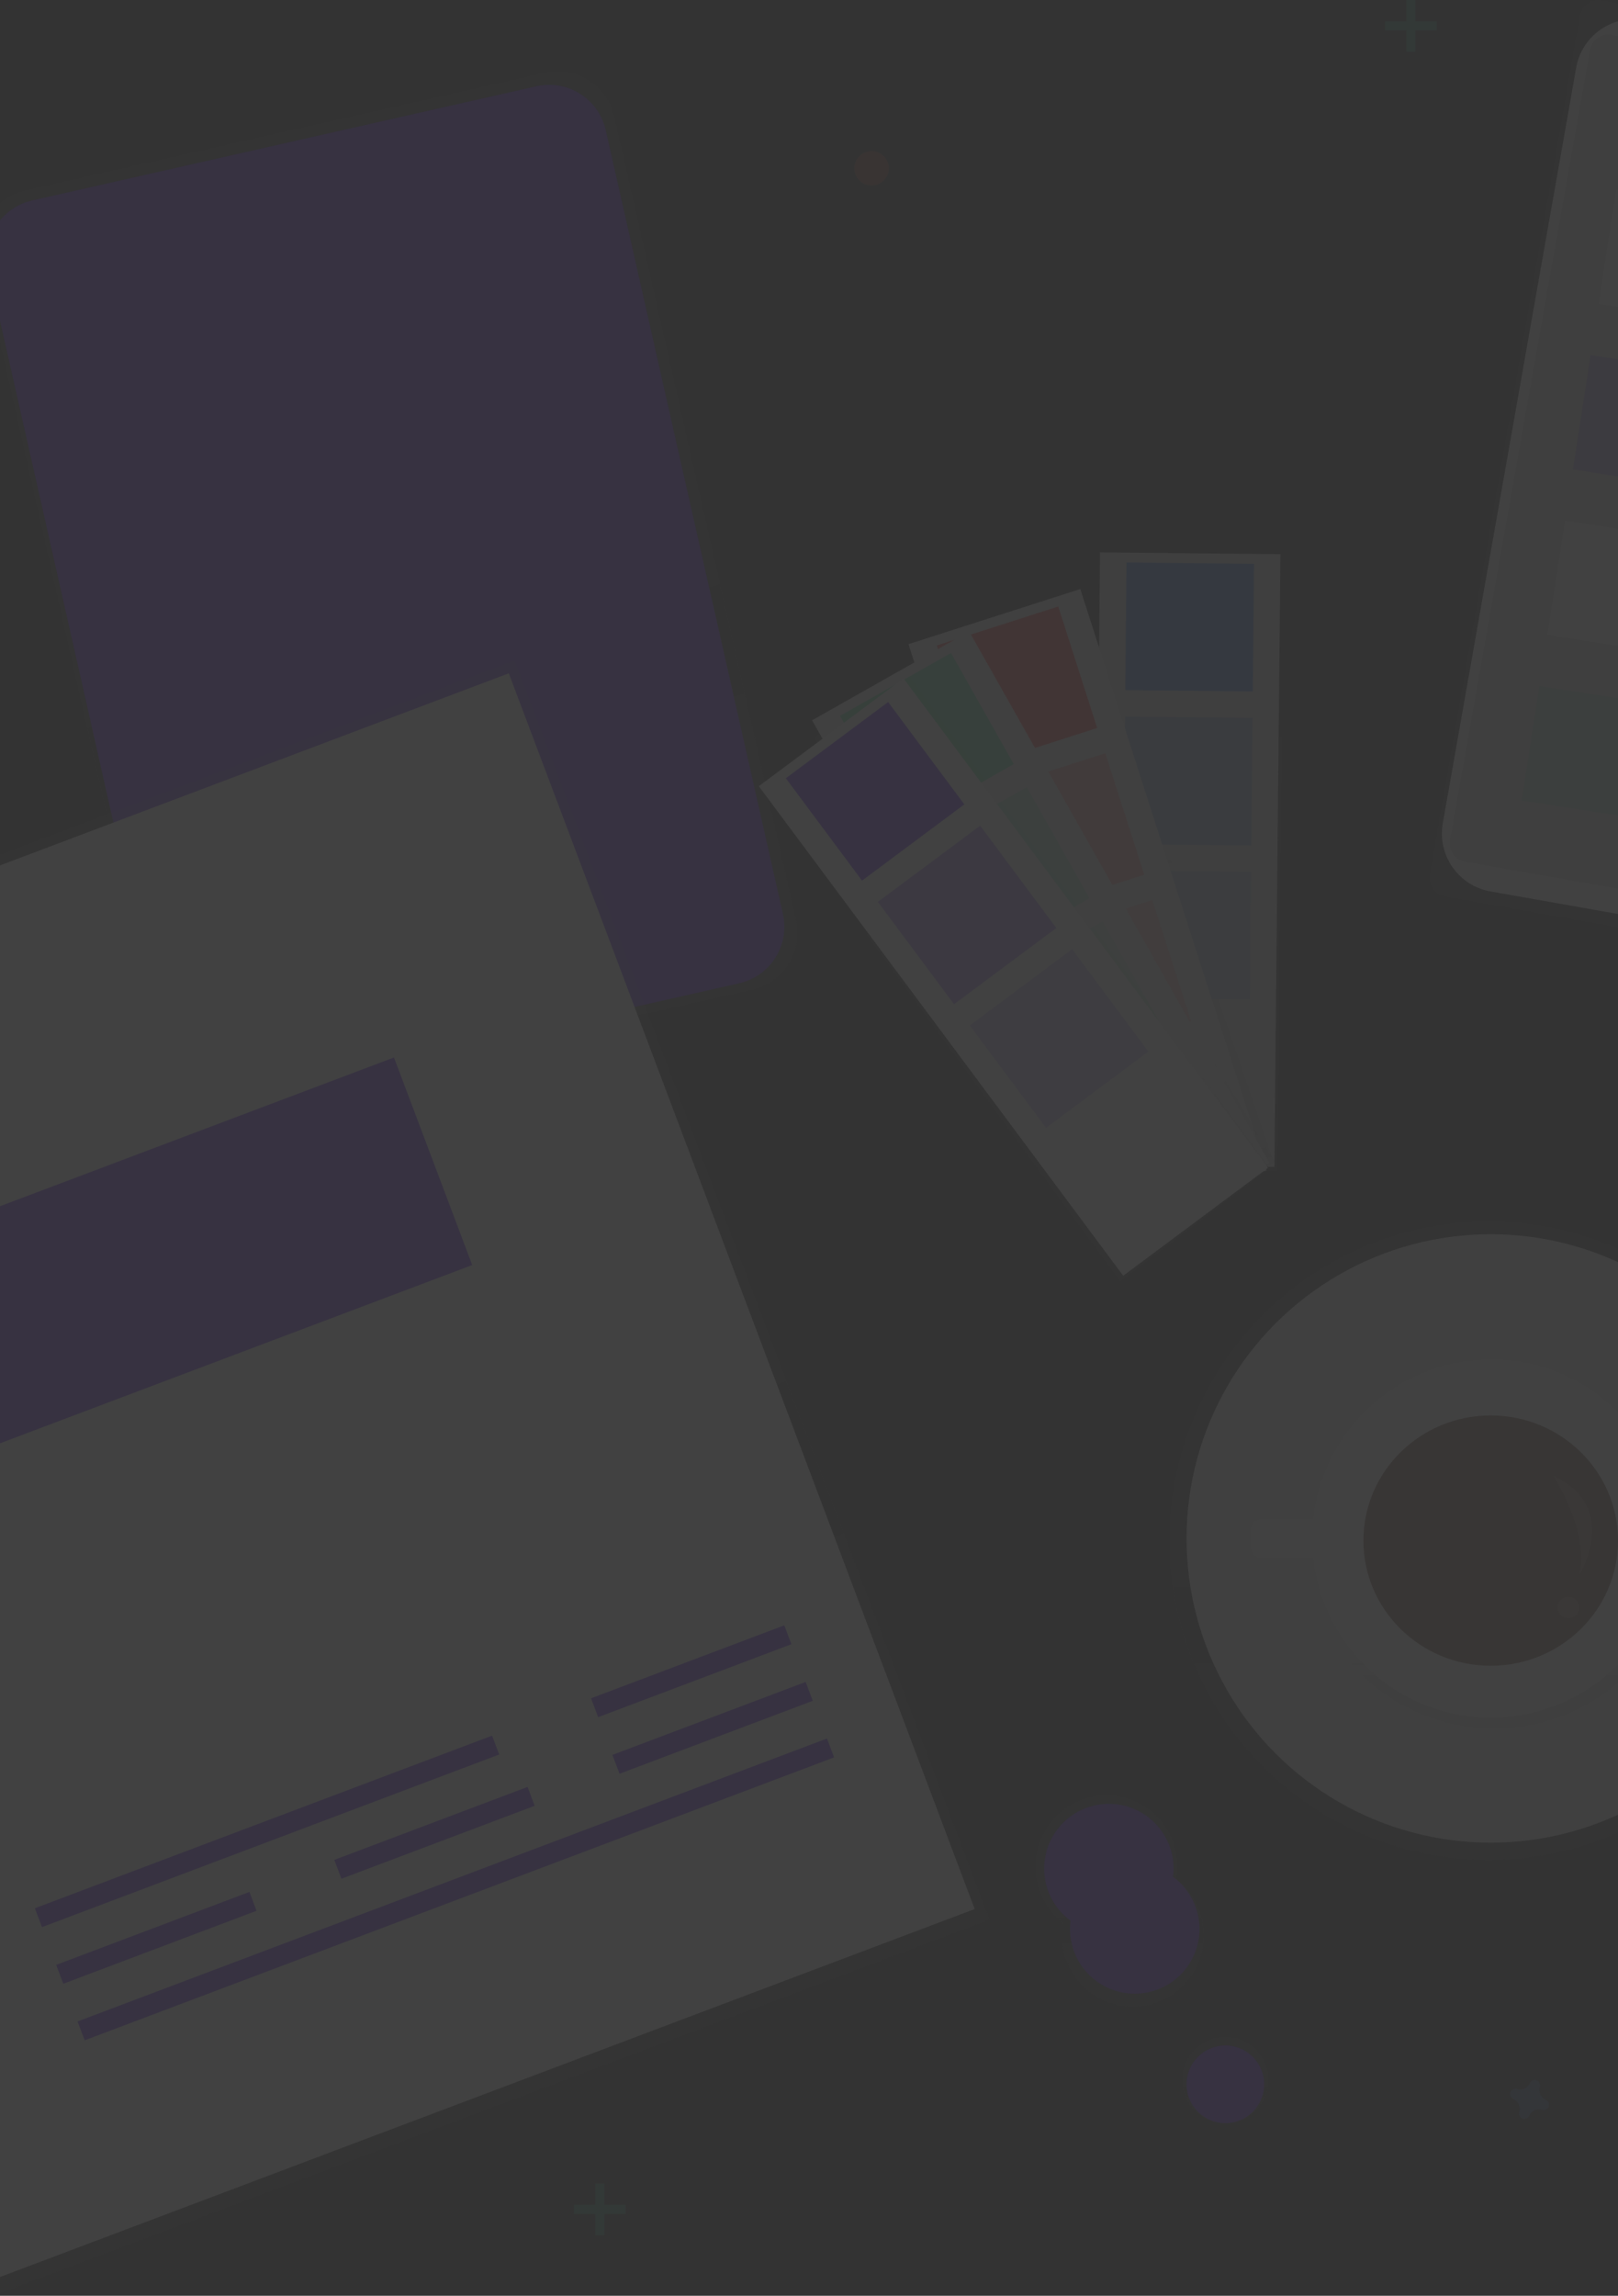 <?xml version="1.0" encoding="UTF-8"?>
<svg width="375px" height="532px" viewBox="0 0 375 532" version="1.1" xmlns="http://www.w3.org/2000/svg" xmlns:xlink="http://www.w3.org/1999/xlink">
    <rect x="0" y="0" width="375" height="532" fill="#333333" stroke="none"/>
    <!-- Generator: Sketch 52.6 (67491) - http://www.bohemiancoding.com/sketch -->
    <title>undraw_Specs_h9jt</title>
    <desc>Created with Sketch.</desc>
    <defs>
        <linearGradient x1="50.002%" y1="100%" x2="50.002%" y2="0%" id="linearGradient-1">
            <stop stop-color="#808080" stop-opacity="0.25" offset="0%"></stop>
            <stop stop-color="#808080" stop-opacity="0.12" offset="54%"></stop>
            <stop stop-color="#808080" stop-opacity="0.1" offset="100%"></stop>
        </linearGradient>
        <linearGradient x1="50.001%" y1="100%" x2="50.001%" y2="0%" id="linearGradient-2">
            <stop stop-color="#808080" stop-opacity="0.25" offset="0%"></stop>
            <stop stop-color="#808080" stop-opacity="0.12" offset="54%"></stop>
            <stop stop-color="#808080" stop-opacity="0.1" offset="100%"></stop>
        </linearGradient>
        <linearGradient x1="50%" y1="99.975%" x2="50%" y2="0.036%" id="linearGradient-3">
            <stop stop-color="#808080" stop-opacity="0.25" offset="0%"></stop>
            <stop stop-color="#808080" stop-opacity="0.12" offset="54%"></stop>
            <stop stop-color="#808080" stop-opacity="0.1" offset="100%"></stop>
        </linearGradient>
        <linearGradient x1="50%" y1="99.965%" x2="50%" y2="0%" id="linearGradient-4">
            <stop stop-color="#808080" stop-opacity="0.25" offset="0%"></stop>
            <stop stop-color="#808080" stop-opacity="0.12" offset="54%"></stop>
            <stop stop-color="#808080" stop-opacity="0.1" offset="100%"></stop>
        </linearGradient>
        <linearGradient x1="-1.748%" y1="10.46%" x2="101.748%" y2="89.534%" id="linearGradient-5">
            <stop stop-color="#808080" stop-opacity="0.25" offset="0%"></stop>
            <stop stop-color="#808080" stop-opacity="0.12" offset="54%"></stop>
            <stop stop-color="#808080" stop-opacity="0.1" offset="100%"></stop>
        </linearGradient>
        <linearGradient x1="0%" y1="49.984%" x2="100%" y2="49.984%" id="linearGradient-6">
            <stop stop-color="#808080" stop-opacity="0.25" offset="0%"></stop>
            <stop stop-color="#808080" stop-opacity="0.12" offset="54%"></stop>
            <stop stop-color="#808080" stop-opacity="0.1" offset="100%"></stop>
        </linearGradient>
        <linearGradient x1="50%" y1="100.005%" x2="50%" y2="0.005%" id="linearGradient-7">
            <stop stop-color="#808080" stop-opacity="0.25" offset="0%"></stop>
            <stop stop-color="#808080" stop-opacity="0.12" offset="54%"></stop>
            <stop stop-color="#808080" stop-opacity="0.1" offset="100%"></stop>
        </linearGradient>
        <linearGradient x1="50%" y1="99.995%" x2="50%" y2="-0.005%" id="linearGradient-8">
            <stop stop-color="#808080" stop-opacity="0.25" offset="0%"></stop>
            <stop stop-color="#808080" stop-opacity="0.12" offset="54%"></stop>
            <stop stop-color="#808080" stop-opacity="0.1" offset="100%"></stop>
        </linearGradient>
        <linearGradient x1="50%" y1="100%" x2="50%" y2="-2.79741235e-14%" id="linearGradient-9">
            <stop stop-color="#808080" stop-opacity="0.25" offset="0%"></stop>
            <stop stop-color="#808080" stop-opacity="0.12" offset="54%"></stop>
            <stop stop-color="#808080" stop-opacity="0.1" offset="100%"></stop>
        </linearGradient>
        <linearGradient x1="50%" y1="100%" x2="50%" y2="0%" id="linearGradient-10">
            <stop stop-color="#808080" stop-opacity="0.25" offset="0%"></stop>
            <stop stop-color="#808080" stop-opacity="0.12" offset="54%"></stop>
            <stop stop-color="#808080" stop-opacity="0.1" offset="100%"></stop>
        </linearGradient>
        <linearGradient x1="50.012%" y1="100.012%" x2="50.012%" y2="0.006%" id="linearGradient-11">
            <stop stop-color="#808080" stop-opacity="0.25" offset="0%"></stop>
            <stop stop-color="#808080" stop-opacity="0.12" offset="54%"></stop>
            <stop stop-color="#808080" stop-opacity="0.1" offset="100%"></stop>
        </linearGradient>
    </defs>
    <g id="Page-1" stroke="none" stroke-width="1" fill="none" fill-rule="evenodd" opacity="0.069">
        <g id="Novo-apontamento" transform="translate(0, -264)">
            <g id="undraw_Specs_h9jt" transform="translate(-145, 263)">
                <path d="M173.323,28.806 L296.863,28.789 C304.286,28.788 310.304,34.805 310.304,42.227 C310.304,42.228 310.304,42.229 310.304,42.23 L310.277,233.195 C310.276,240.617 304.26,246.633 296.838,246.634 L173.298,246.654 C165.875,246.655 159.857,240.638 159.856,233.216 C159.856,233.214 159.856,233.213 159.856,233.212 L159.884,42.247 C159.885,34.826 165.901,28.81 173.323,28.809 Z" id="Rectangle" fill="url(#linearGradient-1)" transform="translate(235.08, 137.721) rotate(-12.75) translate(-235.08, -137.721) "></path>
                <path d="M174.505,31.599 L294.308,31.583 C301.73,31.582 307.748,37.599 307.749,45.021 C307.749,45.022 307.749,45.023 307.749,45.024 L307.722,231.255 C307.721,238.676 301.705,244.692 294.284,244.693 L174.481,244.713 C167.059,244.714 161.041,238.697 161.04,231.274 C161.04,231.273 161.04,231.272 161.04,231.271 L161.067,45.041 C161.068,37.619 167.084,31.603 174.505,31.602 Z" id="Rectangle" fill="#651FFF" transform="translate(234.394, 138.148) rotate(-12.75) translate(-234.394, -138.148) "></path>
                <polygon id="Rectangle" fill="url(#linearGradient-2)" transform="translate(199.14, 345.278) rotate(-20.67) translate(-199.14, -345.278) " points="70.729 189.36 327.605 189.316 327.551 501.196 70.675 501.241"></polygon>
                <polygon id="Rectangle" fill="#FFFFFF" transform="translate(198.933, 344.736) rotate(-20.67) translate(-198.933, -344.736) " points="72.857 191.739 325.063 191.695 325.01 497.733 72.804 497.777"></polygon>
                <polygon id="Rectangle" fill="#651FFF" transform="translate(206.89, 425.385) rotate(-20.67) translate(-206.89, -425.385) " points="150.259 423.06 263.521 423.04 263.521 427.711 150.258 427.731"></polygon>
                <polygon id="Rectangle" fill="#651FFF" transform="translate(250.643, 438.833) rotate(-20.67) translate(-250.643, -438.833) " points="157.818 436.513 343.469 436.481 343.468 441.152 157.817 441.184"></polygon>
                <polygon id="Rectangle" fill="#651FFF" transform="translate(305.204, 388.279) rotate(-20.67) translate(-305.204, -388.279) " points="281.269 385.947 329.14 385.939 329.139 390.61 281.268 390.618"></polygon>
                <polygon id="Rectangle" fill="#651FFF" transform="translate(181.24, 450.053) rotate(-20.67) translate(-181.24, -450.053) " points="157.305 447.721 205.176 447.713 205.175 452.384 157.304 452.393"></polygon>
                <polygon id="Rectangle" fill="#651FFF" transform="translate(245.701, 425.722) rotate(-20.67) translate(-245.701, -425.722) " points="221.766 423.39 269.637 423.382 269.636 428.053 221.765 428.062"></polygon>
                <polygon id="Rectangle" fill="#651FFF" transform="translate(310.155, 401.393) rotate(-20.67) translate(-310.155, -401.393) " points="286.22 399.062 334.091 399.054 334.09 403.725 286.219 403.733"></polygon>
                <polygon id="Rectangle" fill="#651FFF" transform="translate(179.832, 294.841) rotate(-20.67) translate(-179.832, -294.841) " points="109.78 269.155 249.894 269.131 249.885 320.528 109.771 320.552"></polygon>
                <path d="M417.653,436.422 C417.818,435.471 417.902,434.507 417.904,433.542 C417.908,425.803 412.568,419.096 405.053,417.402 C397.538,415.709 389.859,419.48 386.574,426.48 C383.288,433.479 385.274,441.833 391.354,446.583 C391.183,447.534 391.097,448.498 391.096,449.463 C391.095,457.201 396.434,463.904 403.947,465.598 C411.461,467.291 419.138,463.521 422.425,456.524 C425.712,449.527 423.729,441.175 417.653,436.422 Z" id="Path" fill="url(#linearGradient-3)"></path>
                <circle id="Oval" fill="#651FFF" cx="408" cy="448" r="15"></circle>
                <circle id="Oval" fill="url(#linearGradient-4)" cx="429" cy="483" r="10"></circle>
                <circle id="Oval" fill="#651FFF" cx="429" cy="484" r="9"></circle>
                <circle id="Oval" fill="#651FFF" cx="402" cy="434" r="15"></circle>
                <g id="Group" opacity="0.5" transform="translate(466, 1)" fill="#47E6B1">
                    <rect id="Rectangle" x="4.941" y="0" width="2.118" height="12"></rect>
                    <polygon id="Rectangle" transform="translate(6, 6) rotate(90) translate(-6, -6) " points="4.941 -2.38919995e-13 7.059 -2.38919995e-13 7.059 12 4.941 12"></polygon>
                </g>
                <g id="Group" opacity="0.5" transform="translate(278, 507)" fill="#47E6B1">
                    <rect id="Rectangle" x="4.941" y="0" width="2.118" height="12"></rect>
                    <polygon id="Rectangle" transform="translate(6, 6) rotate(90) translate(-6, -6) " points="4.941 2.33479902e-13 7.059 2.33479902e-13 7.059 12 4.941 12"></polygon>
                </g>
                <path d="M503.261,487.588 C502.109,487.087 501.516,485.8 501.883,484.596 C501.911,484.509 501.929,484.418 501.937,484.327 C501.976,483.778 501.649,483.269 501.134,483.078 C500.619,482.886 500.04,483.057 499.712,483.498 C499.658,483.576 499.613,483.66 499.577,483.748 C499.063,484.89 497.779,485.468 496.586,485.095 C496.498,485.067 496.408,485.049 496.317,485.041 C495.77,485.006 495.266,485.335 495.076,485.85 C494.887,486.364 495.058,486.943 495.497,487.271 C495.571,487.329 495.652,487.376 495.739,487.413 C496.888,487.916 497.481,489.201 497.117,490.404 C497.082,490.492 497.064,490.586 497.063,490.68 C497.028,491.228 497.356,491.734 497.87,491.923 C498.383,492.113 498.96,491.942 499.288,491.502 C499.34,491.425 499.385,491.344 499.423,491.26 C499.934,490.119 501.216,489.54 502.408,489.912 C502.497,489.941 502.59,489.959 502.683,489.966 C503.23,490.002 503.734,489.673 503.924,489.158 C504.113,488.643 503.942,488.065 503.503,487.736 C503.427,487.68 503.346,487.631 503.261,487.588 Z" id="Path" fill="#4D8AF0" opacity="0.5"></path>
                <circle id="Oval" fill="#F55F44" opacity="0.5" cx="347" cy="40" r="4"></circle>
                <g id="Group" opacity="0.5" transform="translate(475, 0)" fill="url(#linearGradient-5)">
                    <path d="M-24.927,56.445 L177.05,56.018 C179.504,56.013 181.488,57.986 181.483,60.425 L181.258,167.796 C181.253,170.231 179.263,172.21 176.814,172.215 L-25.163,172.641 C-27.617,172.646 -29.601,170.673 -29.596,168.234 L-29.371,60.87 C-29.366,58.431 -27.373,56.45 -24.92,56.445 L-24.927,56.445 Z" id="Path" transform="translate(75.944, 114.33) rotate(-79.98) translate(-75.944, -114.33) "></path>
                </g>
                <path d="M507.611,11.561 L593.898,11.571 C601.43,11.572 607.536,17.678 607.537,25.21 L607.558,203.019 C607.558,210.552 601.452,216.66 593.919,216.66 C593.918,216.66 593.917,216.66 593.916,216.66 L507.629,216.648 C500.097,216.647 493.991,210.541 493.99,203.009 L493.97,25.2 C493.969,17.667 500.075,11.559 507.608,11.559 C507.609,11.559 507.61,11.559 507.611,11.559 Z" id="Rectangle" fill="#FFFFFF" transform="translate(550.764, 114.11) rotate(10.02) translate(-550.764, -114.11) "></path>
                <path d="M595.615,22.647 C594.174,26.958 589.783,29.565 585.297,28.772 L546.589,21.957 C542.121,21.143 538.911,17.209 539.019,12.681 L518.524,9.065 C517.391,8.867 516.226,9.127 515.287,9.789 C514.348,10.45 513.712,11.458 513.52,12.589 L481.067,195.682 C480.651,198.025 482.217,200.261 484.565,200.679 L582.484,217.934 C583.617,218.134 584.784,217.875 585.725,217.213 C586.666,216.551 587.303,215.542 587.495,214.41 L619.934,31.282 C620.135,30.151 619.874,28.987 619.211,28.049 C618.547,27.111 617.535,26.475 616.4,26.284 L595.615,22.647 Z" id="Path" fill="#E0E0E0"></path>
                <polygon id="Rectangle" fill="#FFFFFF" transform="translate(532.866, 60.553) rotate(8.8) translate(-532.866, -60.553) " points="517.349 47.144 548.382 47.146 548.384 73.961 517.351 73.959"></polygon>
                <polygon id="Rectangle" fill="#651FFF" opacity="0.3" transform="translate(526.931, 98.899) rotate(8.8) translate(-526.931, -98.899) " points="511.413 85.491 542.446 85.493 542.448 112.308 511.415 112.306"></polygon>
                <polygon id="Rectangle" fill="#FFFFFF" transform="translate(521.002, 137.254) rotate(8.8) translate(-521.002, -137.254) " points="505.485 123.846 536.518 123.848 536.52 150.663 505.487 150.661"></polygon>
                <polygon id="Rectangle" fill="#3AD29F" opacity="0.3" transform="translate(515.067, 175.608) rotate(8.8) translate(-515.067, -175.608) " points="499.549 162.2 530.582 162.202 530.584 189.017 499.551 189.015"></polygon>
                <g id="Group" opacity="0.5" transform="translate(396, 127)" fill="url(#linearGradient-6)">
                    <polygon id="Rectangle" transform="translate(23.62, 72.821) rotate(-89.44) translate(-23.62, -72.821) " points="-48.658 50.613 95.896 50.617 95.898 95.028 -48.657 95.024"></polygon>
                </g>
                <polygon id="Rectangle" fill="#E0E0E0" transform="translate(420.159, 200.208) rotate(0.56) translate(-420.159, -200.208) " points="399.251 129.208 441.067 129.208 441.068 271.208 399.251 271.208"></polygon>
                <polygon id="Rectangle" fill="#4D8AF0" transform="translate(420.728, 146.283) rotate(0.56) translate(-420.728, -146.283) " points="405.949 131.496 435.507 131.496 435.508 161.07 405.949 161.07"></polygon>
                <polygon id="Rectangle" fill="#4D8AF0" opacity="0.5" transform="translate(420.372, 181.991) rotate(0.56) translate(-420.372, -181.991) " points="405.593 167.204 435.152 167.204 435.152 196.778 405.593 196.778"></polygon>
                <polygon id="Rectangle" fill="#4D8AF0" opacity="0.3" transform="translate(420.024, 217.692) rotate(0.56) translate(-420.024, -217.692) " points="405.244 202.905 434.803 202.905 434.803 232.479 405.244 232.479"></polygon>
                <g id="Group" opacity="0.5" transform="translate(353, 132)" fill="url(#linearGradient-7)">
                    <polygon id="Rectangle" transform="translate(43.566, 75.811) rotate(-18.072) translate(-43.566, -75.811) " points="21.465 4.191 63.871 4.749 65.668 147.431 23.262 146.873"></polygon>
                </g>
                <polygon id="Rectangle" fill="#F5F5F5" transform="translate(397.059, 211.238) rotate(-17.78) translate(-397.059, -211.238) " points="376.161 140.513 417.979 140.506 417.958 281.963 376.139 281.969"></polygon>
                <polygon id="Rectangle" fill="#FF5252" transform="translate(380.706, 160.134) rotate(-17.78) translate(-380.706, -160.134) " points="365.928 145.35 395.488 145.346 395.484 174.918 365.924 174.923"></polygon>
                <polygon id="Rectangle" fill="#FF5252" opacity="0.5" transform="translate(391.615, 194.138) rotate(-17.78) translate(-391.615, -194.138) " points="376.837 179.354 406.397 179.349 406.392 208.922 376.832 208.927"></polygon>
                <polygon id="Rectangle" fill="#FF5252" opacity="0.3" transform="translate(402.507, 228.137) rotate(-17.78) translate(-402.507, -228.137) " points="387.73 213.353 417.29 213.349 417.285 242.921 387.725 242.926"></polygon>
                <g id="Group" opacity="0.5" transform="translate(331, 145)" fill="url(#linearGradient-8)">
                    <polygon id="Rectangle" transform="translate(54.748, 73.828) rotate(-29.48) translate(-54.748, -73.828) " points="32.37 2.168 72.743 3.51 77.126 145.488 36.753 144.146"></polygon>
                </g>
                <polygon id="Rectangle" fill="#F5F5F5" transform="translate(386.206, 219.193) rotate(-29.48) translate(-386.206, -219.193) " points="365.311 148.475 407.133 148.465 407.101 289.911 365.279 289.92"></polygon>
                <polygon id="Rectangle" fill="#69F0AE" transform="translate(359.821, 172.473) rotate(-29.48) translate(-359.821, -172.473) " points="345.043 157.691 374.606 157.684 374.599 187.255 345.037 187.261"></polygon>
                <polygon id="Rectangle" fill="#69F0AE" opacity="0.5" transform="translate(377.382, 203.558) rotate(-29.48) translate(-377.382, -203.558) " points="362.604 188.777 392.167 188.77 392.16 218.34 362.598 218.347"></polygon>
                <polygon id="Rectangle" fill="#69F0AE" opacity="0.3" transform="translate(394.947, 234.645) rotate(-29.48) translate(-394.947, -234.645) " points="380.169 219.863 409.731 219.856 409.724 249.427 380.162 249.433"></polygon>
                <g id="Group" opacity="0.5" transform="translate(318, 156)" fill="url(#linearGradient-9)">
                    <polygon id="Rectangle" transform="translate(61.632, 71.05) rotate(-36.68) translate(-61.632, -71.05) " points="40.429 -0.383 83.926 -0.72 82.835 142.484 39.338 142.82"></polygon>
                </g>
                <polygon id="Rectangle" fill="#FFFFFF" transform="translate(379.861, 227.416) rotate(-36.68) translate(-379.861, -227.416) " points="358.966 156.703 400.791 156.692 400.755 298.129 358.931 298.139"></polygon>
                <polygon id="Rectangle" fill="#651FFF" transform="translate(347.815, 184.374) rotate(-36.68) translate(-347.815, -184.374) " points="333.037 169.593 362.601 169.586 362.593 199.154 333.029 199.162"></polygon>
                <polygon id="Rectangle" fill="#651FFF" opacity="0.5" transform="translate(369.143, 213.02) rotate(-36.68) translate(-369.143, -213.02) " points="354.365 198.239 383.929 198.232 383.921 227.8 354.357 227.808"></polygon>
                <polygon id="Rectangle" fill="#651FFF" opacity="0.3" transform="translate(390.46, 241.653) rotate(-36.68) translate(-390.46, -241.653) " points="375.682 226.873 405.246 226.865 405.238 256.434 375.674 256.441"></polygon>
                <circle id="Oval" fill="url(#linearGradient-10)" cx="490" cy="358" r="74"></circle>
                <circle id="Oval" fill="#F5F5F5" cx="490.5" cy="357.5" r="70.5"></circle>
                <g id="Group" opacity="0.5" transform="translate(432, 313)" fill="url(#linearGradient-11)">
                    <path d="M60.815,0.332 C37.648,-0.458 17.802,16.748 15.338,39.76 L2.604,39.76 C1.181,39.76 0.028,40.912 0.028,42.332 L0.028,46.57 C0.028,47.99 1.181,49.141 2.604,49.141 L15.338,49.141 C17.849,72.585 38.37,89.921 61.943,88.514 C85.517,87.108 103.823,67.455 103.519,43.879 C103.216,20.303 84.41,1.126 60.808,0.325 L60.815,0.332 Z" id="Path"></path>
                </g>
                <path d="M491.961,316.042 C470.257,315.303 451.663,331.469 449.343,353.095 L437.053,353.095 C435.919,353.095 435,354.016 435,355.151 L435,359.864 C434.998,360.411 435.214,360.936 435.599,361.323 C435.984,361.71 436.507,361.928 437.053,361.928 L449.343,361.928 C451.71,383.967 470.949,400.256 493.042,398.924 C515.135,397.592 532.285,379.111 531.996,356.945 C531.707,334.78 514.081,316.754 491.961,316 L491.961,316.042 Z" id="Path" fill="#FFFFFF"></path>
                <ellipse id="Oval" fill="#795548" cx="490.5" cy="358" rx="29.5" ry="29"></ellipse>
                <path d="M505,343 C505,343 513.47,355.937 511.05,366 C511.05,366 520.738,350.183 505,343 Z" id="Path" fill="#FFFFFF" opacity="0.2"></path>
                <circle id="Oval" fill="#FFFFFF" opacity="0.2" cx="508.5" cy="373.5" r="2.5"></circle>
            </g>
        </g>
    </g>
</svg>